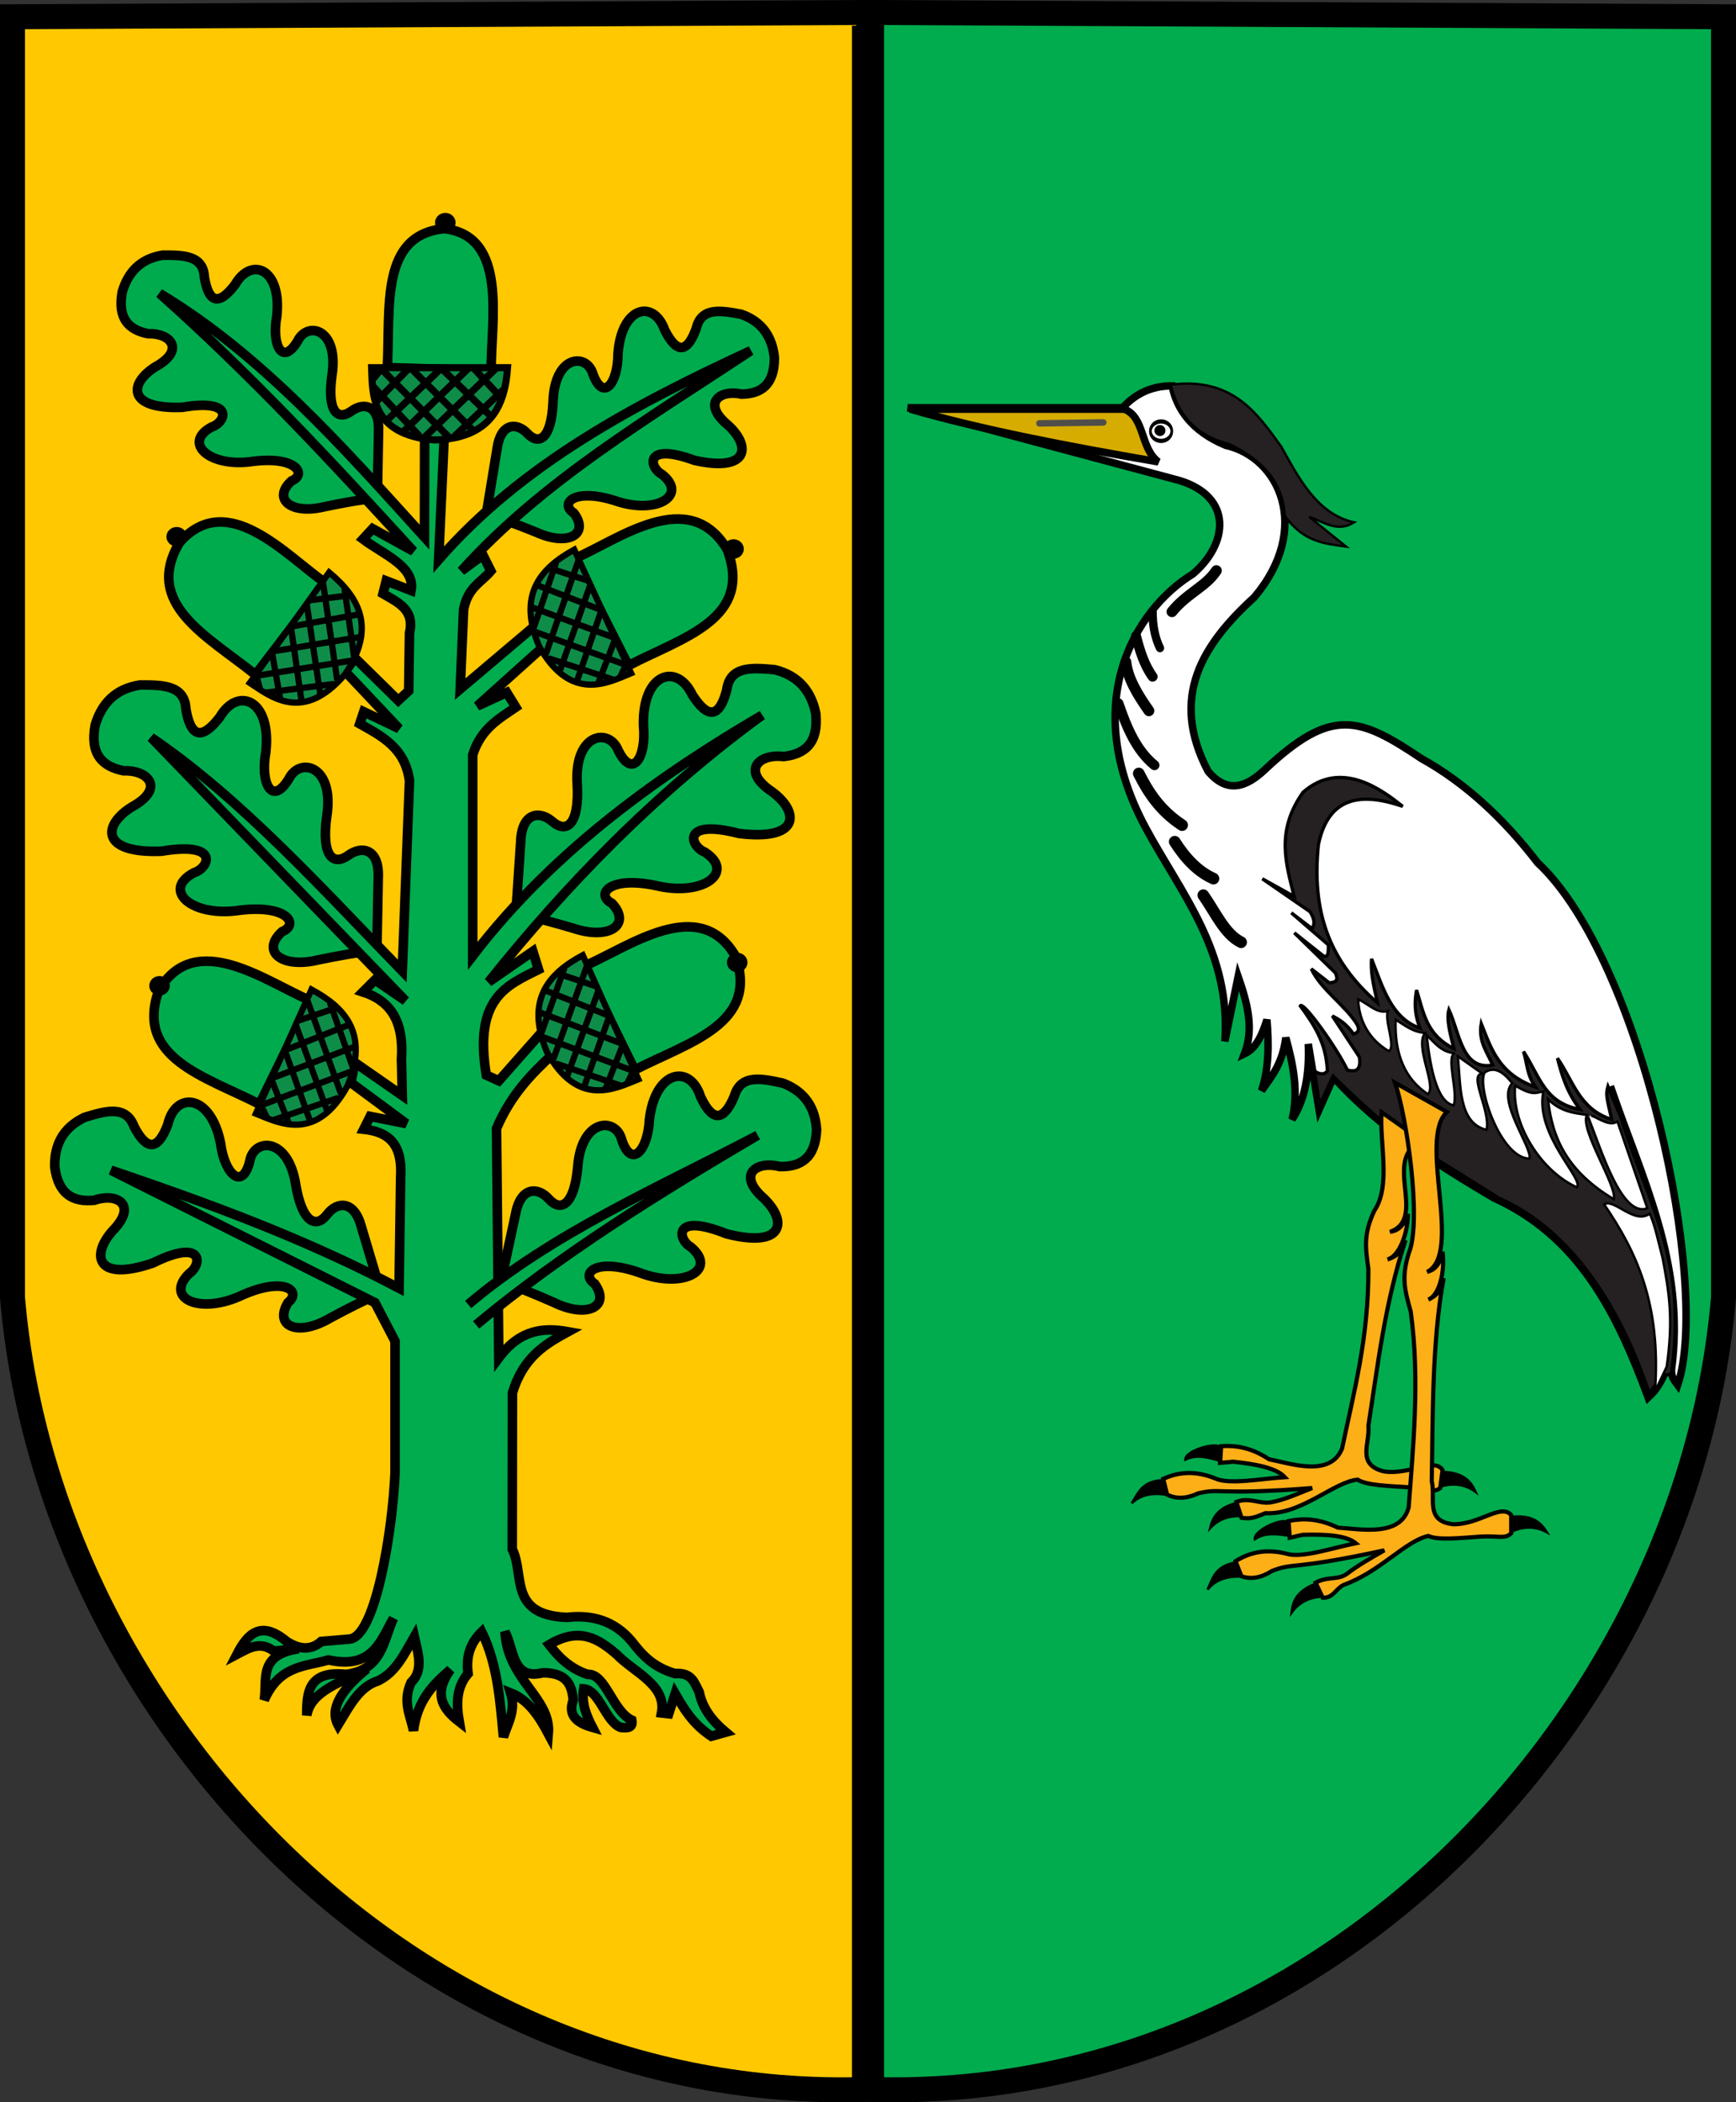 <svg xmlns:dc="http://purl.org/dc/elements/1.1/" xmlns:cc="http://web.resource.org/cc/" xmlns:rdf="http://www.w3.org/1999/02/22-rdf-syntax-ns#" xmlns:svg="http://www.w3.org/2000/svg" xmlns="http://www.w3.org/2000/svg" xmlns:sodipodi="http://inkscape.sourceforge.net/DTD/sodipodi-0.dtd" xmlns:inkscape="http://www.inkscape.org/namespaces/inkscape" id="svg1325" sodipodi:version="0.32" inkscape:version="0.42+devel" sodipodi:docbase="D:\Wikipedia\Na zamówienie" sodipodi:docname="POL_Białe_Błota_COA.svg" version="1.0" viewBox="2.38 6 739.12 894.77">
  <rect x="2.38" y="6" width="739.12" height="894.77" fill="#333333" stroke="none"/>
  <defs id="defs1328"/>
  <sodipodi:namedview inkscape:window-height="682" inkscape:window-width="751" inkscape:pageshadow="2" inkscape:pageopacity="0.0" borderopacity="1.0" bordercolor="#666666" pagecolor="#ffffff" id="base" inkscape:zoom="0.44393097" inkscape:cx="397.25314" inkscape:cy="518.59451" inkscape:window-x="-4" inkscape:window-y="-9" inkscape:current-layer="svg1325"/>
  <g id="g3271"/>
  <g id="g3342" transform="translate(-752.369,0)">
    <g id="g3141">
      <path style="fill:#ffc800;fill-opacity:1;fill-rule:evenodd;stroke:#000000;stroke-width:10.63;stroke-linecap:butt;stroke-linejoin:miter;stroke-miterlimit:4;stroke-dasharray:none;stroke-opacity:1" d="M 1122.776,11.31 L 760.061,13.133 L 760.061,558.117 C 775.074,734.753 929.191,900.899 1122.776,895.314 L 1122.776,11.31 z " id="path1334" sodipodi:nodetypes="ccccc"/>
      <path style="fill:#00ab4e;fill-opacity:1;fill-rule:evenodd;stroke:#000000;stroke-width:4.075;stroke-linecap:butt;stroke-linejoin:miter;stroke-miterlimit:4;stroke-dasharray:none;stroke-opacity:1" d="M 915.398,218.004 L 915.92,189.806 C 916.457,178.422 909.691,177.079 904.432,180.929 C 898.588,185.206 893.919,181.373 896.077,165.785 C 899.132,145.91 885.704,142.502 881.456,151.164 C 874.909,162.032 870.378,152.774 872.579,140.72 C 874.844,120.323 861.817,115.008 854.824,127.143 C 847.68,136.508 843.553,134.626 841.769,124.01 C 841.303,114.516 832.63,114.597 824.015,114.61 C 814.563,116.124 809.279,121.806 806.783,130.276 C 804.718,141.642 809.608,146.384 817.749,148.031 C 827.435,147.666 833.825,154.997 820.882,162.13 C 809.556,169.265 808.847,180.27 832.37,179.362 C 855.199,175.465 850.699,185.943 844.903,187.717 C 832.194,194.491 844.113,205.26 862.657,202.338 C 881.031,200.101 885.537,207.95 878.845,210.693 C 870.504,218.318 878.632,225.206 892.944,221.659 C 900.604,220.089 908.218,218.614 915.398,218.004 z " id="path2482" sodipodi:nodetypes="cccccccccccccccccc"/>
      <path sodipodi:nodetypes="cccccccccccccccccc" id="path2486" d="M 915.211,410.516 L 915.788,379.705 C 916.381,367.267 908.909,365.799 903.101,370.005 C 896.647,374.68 891.49,370.491 893.874,353.459 C 897.248,331.742 882.419,328.019 877.727,337.483 C 870.497,349.358 865.493,339.243 867.923,326.071 C 870.425,303.784 856.039,297.977 848.316,311.236 C 840.426,321.468 835.869,319.413 833.899,307.813 C 833.384,297.439 823.806,297.528 814.292,297.542 C 803.853,299.196 798.018,305.405 795.261,314.66 C 792.98,327.079 798.381,332.261 807.371,334.059 C 818.068,333.661 825.126,341.671 810.832,349.465 C 798.324,357.261 797.541,369.286 823.519,368.294 C 848.73,364.035 843.76,375.485 837.359,377.423 C 823.324,384.825 836.487,396.591 856.966,393.399 C 877.257,390.954 882.234,399.53 874.843,402.528 C 865.632,410.859 874.608,418.385 890.414,414.51 C 898.874,412.795 907.281,411.183 915.211,410.516 z " style="fill:#00ab4e;fill-opacity:1;fill-rule:evenodd;stroke:#000000;stroke-width:4.075;stroke-linecap:butt;stroke-linejoin:miter;stroke-miterlimit:4;stroke-dasharray:none;stroke-opacity:1"/>
      <path style="fill:#00ab4e;fill-opacity:1;fill-rule:evenodd;stroke:#000000;stroke-width:4.075;stroke-linecap:butt;stroke-linejoin:miter;stroke-miterlimit:4;stroke-dasharray:none;stroke-opacity:1" d="M 917.047,556.439 L 908.617,528.163 C 905.548,516.647 898.198,517.397 894.042,522.861 C 889.423,528.931 883.427,526.552 880.68,510.343 C 877.488,489.582 862.667,490.333 861.074,500.282 C 857.831,513.141 850.253,505.31 848.672,492.611 C 844.505,471.574 829.489,470.3 826.192,484.56 C 821.86,496.104 817.04,495.503 811.84,485.469 C 808.346,476.147 799.498,478.907 790.689,481.582 C 781.499,486.012 777.9,493.31 778.039,502.526 C 779.539,514.497 786.05,517.714 794.902,516.84 C 804.695,513.485 813.564,518.819 802.589,529.93 C 793.27,540.543 796.043,551.735 819.82,543.562 C 841.936,532.624 840.664,544.462 835.298,548.021 C 824.45,558.702 840.066,565.756 858.109,557.114 C 876.196,549.206 883.301,555.64 877.327,560.443 C 871.217,570.622 881.722,574.979 895.237,567.021 C 902.575,563.089 909.895,559.266 917.047,556.439 z " id="path2488" sodipodi:nodetypes="cccccccccccccccccc"/>
      <path sodipodi:nodetypes="cccccccccccccccccc" id="path2490" d="M 961.783,224.937 L 966.364,197.108 C 967.893,185.815 974.79,185.716 979.267,190.453 C 984.242,195.716 989.527,192.789 990.22,177.068 C 990.807,156.968 1004.629,156.042 1007.243,165.329 C 1011.718,177.201 1017.847,168.915 1017.861,156.661 C 1019.318,136.19 1033.091,133.316 1037.776,146.515 C 1043.111,157.017 1047.51,155.912 1051.182,145.792 C 1053.356,136.539 1061.872,138.186 1070.343,139.756 C 1079.366,142.952 1083.536,149.495 1084.461,158.277 C 1084.438,169.829 1078.772,173.61 1070.468,173.758 C 1061.007,171.65 1053.397,177.705 1064.839,187.059 C 1074.689,196.123 1073.398,207.075 1050.426,201.932 C 1028.677,193.974 1031.21,205.093 1036.59,207.885 C 1047.866,216.844 1034.197,225.282 1016.486,219.058 C 998.819,213.537 992.969,220.443 999.055,224.351 C 1005.881,233.356 996.642,238.663 983.207,232.589 C 975.956,229.661 968.735,226.834 961.783,224.937 z " style="fill:#00ab4e;fill-opacity:1;fill-rule:evenodd;stroke:#000000;stroke-width:4.075;stroke-linecap:butt;stroke-linejoin:miter;stroke-miterlimit:4;stroke-dasharray:none;stroke-opacity:1"/>
      <path style="fill:#00ab4e;fill-opacity:1;fill-rule:evenodd;stroke:#000000;stroke-width:4.075;stroke-linecap:butt;stroke-linejoin:miter;stroke-miterlimit:4;stroke-dasharray:none;stroke-opacity:1" d="M 974.381,394.957 L 976.441,364.21 C 976.913,351.766 984.484,350.942 989.911,355.63 C 995.941,360.839 1001.437,357.106 1000.518,339.933 C 999.014,318.007 1014.107,315.565 1017.972,325.396 C 1024.16,337.846 1030.011,328.195 1028.715,314.864 C 1028.128,292.445 1042.958,287.888 1049.519,301.76 C 1056.505,312.629 1061.222,310.97 1064.176,299.581 C 1065.576,289.29 1075.111,290.197 1084.59,291.025 C 1094.849,293.565 1100.132,300.25 1102.087,309.706 C 1103.297,322.275 1097.474,326.976 1088.362,328 C 1077.739,326.689 1070.022,334.066 1083.598,343.053 C 1095.393,351.89 1095.146,363.938 1069.348,360.728 C 1044.593,354.33 1048.565,366.163 1054.777,368.641 C 1068.128,377.216 1054.008,387.813 1033.876,382.882 C 1013.868,378.712 1008.177,386.831 1015.284,390.45 C 1023.749,399.537 1014.163,406.269 998.746,401.057 C 990.464,398.624 982.225,396.299 974.381,394.957 z " id="path2492" sodipodi:nodetypes="cccccccccccccccccc"/>
      <path style="fill:#00ac4e;fill-opacity:1;fill-rule:evenodd;stroke:#000000;stroke-width:4.075;stroke-linecap:butt;stroke-linejoin:miter;stroke-miterlimit:4;stroke-dasharray:none;stroke-opacity:1" d="M 935.538,190.981 L 935.476,234.605 C 900.863,196.436 866.132,156.959 822.665,130.864 C 861.968,165.809 896.529,203.124 930.771,240.599 L 913.376,231.007 L 909.275,235.45 C 918.126,242.068 931.632,247.134 929.779,257.32 L 919.185,253.219 L 917.818,258.687 C 924.205,262.392 931.425,265.501 929.095,275.431 L 928.753,300.035 L 924.311,304.136 L 905.858,286.025 L 901.757,291.834 L 924.653,316.096 L 909.617,308.92 L 907.908,314.046 C 917.338,319.371 927.171,324.226 929.095,338.308 L 926.02,419.296 C 893.408,385.817 857.761,346.063 819.061,319.855 L 927.387,431.94 L 914.401,423.055 L 909.275,428.181 C 919.69,431.589 926.812,439.021 925.678,456.544 L 926.02,472.263 L 905.858,458.252 L 904.149,466.795 L 927.728,484.223 L 912.351,481.148 L 909.617,486.615 C 918.997,487.643 926.186,491.683 925.336,506.777 L 924.653,554.276 C 883.76,532.74 842.867,517.957 801.975,504.043 L 914.401,560.427 L 922.944,576.83 L 922.944,632.872 C 921.933,656.799 914.749,702.879 903.466,703.609 L 891.506,704.634 C 887.098,708.558 882.129,707.991 876.812,704.634 C 865.919,695.513 860.2,701.174 855.625,710.102 C 860.595,707.487 865.492,704.295 871.344,708.735 L 881.938,707.71 C 864.339,710.32 868.684,721.016 867.243,729.58 C 873.729,714.691 884.663,715.37 894.581,712.494 C 913.231,716.622 916.723,704.582 922.261,694.724 C 917.941,704.36 917.488,716.673 902.099,718.645 C 886.068,716.907 885.301,726.193 885.355,736.072 C 887.163,725.425 900.704,721.817 910.984,716.253 C 900.154,725.067 894.949,733.179 898.682,740.173 C 903.408,732.455 907.55,723.859 915.768,721.378 C 923.423,717.643 926.978,709.807 931.145,702.584 C 932.691,709.577 935.238,716.82 929.779,722.062 C 926.07,730.246 929.437,736.073 930.804,742.565 C 932.54,729.236 939.432,722.783 946.523,716.594 C 938.951,727.307 943.43,733.502 950.282,738.806 C 948.984,731.243 949.011,724.058 954.041,718.303 C 952.991,710.389 955.443,704.809 959.85,700.533 C 966.559,714.244 967.675,729.819 969.077,745.299 C 970.966,739.38 974.497,734.117 972.152,726.504 C 979.748,729.511 984.215,736.429 988.213,743.932 C 989.536,728.635 970.876,721.14 969.76,700.533 C 973.677,708.04 972.777,721.241 985.821,717.961 C 996.325,717.904 998.192,723.343 998.806,729.58 C 996.418,736.014 1000.315,739.305 1007.008,741.198 C 1004.383,736.131 1002.24,730.772 1003.249,724.796 C 1009.917,725.262 1012.573,738.748 1018.968,741.198 C 1021.982,741.593 1024.347,741.338 1023.752,738.123 C 1015.546,734.278 1012.506,718.079 1004.957,718.645 C 997.291,716.079 992.613,711.272 988.555,706.001 C 1001.563,698.193 1009.626,703.576 1017.259,710.102 C 1024.812,717.928 1038.653,723.134 1036.396,735.047 L 1039.471,735.389 L 1042.205,726.846 C 1045.902,733.169 1049.453,739.521 1057.583,744.957 L 1063.734,743.249 C 1057.914,738.378 1053.729,732.853 1052.457,726.162 C 1050.416,722.396 1049.457,717.727 1042.205,718.303 C 1032.57,715.489 1028.026,710.129 1023.752,704.634 C 1016.463,695.889 1007.004,693.112 996.073,694.382 C 971.017,693.355 978.29,676.164 972.836,665.336 L 972.916,598.892 C 977.493,583.559 986.976,578.039 996.597,572.795 C 986.264,570.933 976.173,571.727 967.117,583.91 L 966.151,486.29 C 972.402,471.714 981.052,463.135 989.831,454.878 L 985.481,445.212 L 967.117,465.993 L 961.801,463.577 C 956.363,430.607 970.707,425.334 984.032,418.633 L 981.615,410.9 L 962.768,423.949 C 995.874,382.663 1033.276,343.954 1079.235,310.381 C 1037.989,334.53 991.163,366.85 956.002,412.833 L 956.002,327.295 C 959.502,316.16 967.137,311.916 974.366,306.998 L 970.5,300.715 L 957.935,306.514 L 986.448,280.901 L 982.099,272.686 L 950.686,299.265 L 952.136,265.437 C 953.961,255.878 959.599,253.945 963.734,249.006 L 960.352,242.24 L 951.169,249.006 C 985.869,210.465 1031.136,184.001 1074.403,155.252 C 1024.846,178.201 977.073,203.421 941.504,244.173 L 943.92,191.013 L 935.538,190.981 z " id="path2221" sodipodi:nodetypes="cccccccccccccccccccccccccccccccccccccccccccccccccccccccccccccccccccccccccccccccccccccccccccccccccccccccccccc"/>
      <path sodipodi:nodetypes="cccccccccccccccccc" id="path2494" d="M 968.055,551.531 L 974.25,522.682 C 976.41,510.961 983.795,511.136 988.366,516.257 C 993.445,521.949 999.237,519.108 1000.709,502.734 C 1002.269,481.787 1017.103,481.378 1019.469,491.171 C 1023.706,503.738 1030.65,495.339 1031.234,482.555 C 1033.744,461.257 1048.615,458.813 1053.015,472.772 C 1058.236,483.942 1062.995,482.966 1067.394,472.557 C 1070.15,462.99 1079.186,465.05 1088.178,467.029 C 1097.685,470.727 1101.844,477.721 1102.425,486.92 C 1101.865,498.972 1095.626,502.688 1086.733,502.508 C 1076.707,499.928 1068.282,505.94 1080.092,516.159 C 1090.211,526.011 1088.321,537.386 1063.979,531.096 C 1041.075,521.919 1043.269,533.621 1048.897,536.75 C 1060.546,546.551 1045.528,554.804 1026.865,547.598 C 1008.216,541.128 1001.635,548.097 1007.967,552.419 C 1014.853,562.089 1004.721,567.253 990.625,560.376 C 983.003,557.029 975.407,553.79 968.055,551.531 z " style="fill:#00ab4e;fill-opacity:1;fill-rule:evenodd;stroke:#000000;stroke-width:4.075;stroke-linecap:butt;stroke-linejoin:miter;stroke-miterlimit:4;stroke-dasharray:none;stroke-opacity:1"/>
      <path style="fill:#00ac4e;fill-opacity:1;fill-rule:evenodd;stroke:#000000;stroke-width:4.075;stroke-linecap:butt;stroke-linejoin:miter;stroke-miterlimit:4;stroke-dasharray:none;stroke-opacity:1" d="M 954.069,561.197 C 990.384,530.527 1034.997,511.474 1077.302,489.19 C 1034.931,514.155 993.459,539.839 957.452,569.896" id="path2225" sodipodi:nodetypes="ccc"/>
      <path style="fill:#00ab4e;fill-opacity:1;fill-rule:evenodd;stroke:#000000;stroke-width:4.075;stroke-linecap:butt;stroke-linejoin:miter;stroke-miterlimit:4;stroke-dasharray:none;stroke-opacity:1" d="M 919.67,162.43 L 963.89,163.827 C 963.613,143.355 971.474,106.344 943.875,103.316 C 916.586,106.013 920.974,136.111 919.67,162.43 z " id="path2293" sodipodi:nodetypes="cccc"/>
      <path style="fill:#0e8d49;fill-opacity:1;fill-rule:evenodd;stroke:#000000;stroke-width:3.012;stroke-linecap:butt;stroke-linejoin:miter;stroke-miterlimit:4;stroke-dasharray:none;stroke-opacity:1" d="M 912.967,162.481 L 970.862,162.481 C 969.698,178.641 963.748,192.612 939.716,193.261 C 912.219,191.069 913.382,173.137 912.967,162.481 z " id="path2227" sodipodi:nodetypes="cccc"/>
      <path sodipodi:nodetypes="cc" style="fill:#0e8d49;fill-opacity:1;fill-rule:evenodd;stroke:#000000;stroke-width:3.012;stroke-linecap:butt;stroke-linejoin:miter;stroke-miterlimit:4;stroke-dasharray:none;stroke-opacity:1" d="M 956.597,162.893 L 967.84,175.074" id="path2229"/>
      <path sodipodi:nodetypes="cc" style="fill:#0e8d49;fill-opacity:1;fill-rule:evenodd;stroke:#000000;stroke-width:3.012;stroke-linecap:butt;stroke-linejoin:miter;stroke-miterlimit:4;stroke-dasharray:none;stroke-opacity:1" d="M 942.898,162.982 L 963.632,183.1" id="path2231"/>
      <path sodipodi:nodetypes="cc" style="fill:#0e8d49;fill-opacity:1;fill-rule:evenodd;stroke:#000000;stroke-width:3.012;stroke-linecap:butt;stroke-linejoin:miter;stroke-miterlimit:4;stroke-dasharray:none;stroke-opacity:1" d="M 929.09,162.115 L 956.17,189.195" id="path2233"/>
      <path sodipodi:nodetypes="cc" style="fill:#0e8d49;fill-opacity:1;fill-rule:evenodd;stroke:#000000;stroke-width:3.012;stroke-linecap:butt;stroke-linejoin:miter;stroke-miterlimit:4;stroke-dasharray:none;stroke-opacity:1" d="M 916.695,162.616 L 945.945,192.161" id="path2235"/>
      <path style="fill:#0e8d49;fill-opacity:1;fill-rule:evenodd;stroke:#000000;stroke-width:3.012;stroke-linecap:butt;stroke-linejoin:miter;stroke-miterlimit:4;stroke-dasharray:none;stroke-opacity:1" d="M 912.6,170.176 C 912.845,170.176 913.089,170.176 912.6,170.176 z " id="path2237"/>
      <path style="fill:#0e8d49;fill-opacity:1;fill-rule:evenodd;stroke:#000000;stroke-width:3.012;stroke-linecap:butt;stroke-linejoin:miter;stroke-miterlimit:4;stroke-dasharray:none;stroke-opacity:1" d="M 913.333,170.176 L 933.487,191.795" id="path2239"/>
      <path sodipodi:nodetypes="cc" style="fill:#0e8d49;fill-opacity:1;fill-rule:evenodd;stroke:#000000;stroke-width:3.012;stroke-linecap:butt;stroke-linejoin:miter;stroke-miterlimit:4;stroke-dasharray:none;stroke-opacity:1" d="M 966.603,162.132 L 935.619,191.992" id="path2241"/>
      <path sodipodi:nodetypes="cc" style="fill:#0e8d49;fill-opacity:1;fill-rule:evenodd;stroke:#000000;stroke-width:3.012;stroke-linecap:butt;stroke-linejoin:miter;stroke-miterlimit:4;stroke-dasharray:none;stroke-opacity:1" d="M 954.362,162.571 L 926.693,189.497" id="path2243"/>
      <path sodipodi:nodetypes="cc" style="fill:#0e8d49;fill-opacity:1;fill-rule:evenodd;stroke:#000000;stroke-width:3.012;stroke-linecap:butt;stroke-linejoin:miter;stroke-miterlimit:4;stroke-dasharray:none;stroke-opacity:1" d="M 942.763,162.571 L 919.929,184.467" id="path2245"/>
      <path style="fill:#0e8d49;fill-opacity:1;fill-rule:evenodd;stroke:#000000;stroke-width:3.012;stroke-linecap:butt;stroke-linejoin:miter;stroke-miterlimit:4;stroke-dasharray:none;stroke-opacity:1" d="M 929.456,162.115 L 914.799,177.138" id="path2247"/>
      <path sodipodi:nodetypes="cc" style="fill:#0e8d49;fill-opacity:1;fill-rule:evenodd;stroke:#000000;stroke-width:3.012;stroke-linecap:butt;stroke-linejoin:miter;stroke-miterlimit:4;stroke-dasharray:none;stroke-opacity:1" d="M 917.274,162.777 L 912.967,167.977" id="path2249"/>
      <path id="path2291" d="M 969.024,171.88 L 947.755,192.174" style="fill:#0e8d49;fill-opacity:1;fill-rule:evenodd;stroke:#000000;stroke-width:3.012;stroke-linecap:butt;stroke-linejoin:miter;stroke-miterlimit:4;stroke-dasharray:none;stroke-opacity:1" sodipodi:nodetypes="cc"/>
      <path sodipodi:type="arc" style="opacity:1;fill:#000000;fill-opacity:1;fill-rule:nonzero;stroke:#000000;stroke-width:4.075;stroke-linecap:round;stroke-linejoin:miter;stroke-miterlimit:4;stroke-dasharray:none;stroke-dashoffset:0;stroke-opacity:1" id="path2295" sodipodi:cx="203.40999" sodipodi:cy="99.824837" sodipodi:rx="2.3273454" sodipodi:ry="2.0946109" d="M 205.737 99.825 A 2.327 2.095 0 1 1  201.083,99.825 A 2.327 2.095 0 1 1  205.737 99.825 z" transform="translate(740.93,0.931)"/>
      <path sodipodi:nodetypes="cccc" id="path2316" d="M 863.534,293.172 L 893.327,254.123 C 876.507,242.447 851.519,213.801 831.171,236.917 C 815.678,263.088 842.985,276.665 863.534,293.172 z " style="fill:#00ab4e;fill-opacity:1;fill-rule:evenodd;stroke:#000000;stroke-width:4.075;stroke-linecap:butt;stroke-linejoin:miter;stroke-miterlimit:4;stroke-dasharray:none;stroke-opacity:1"/>
      <g id="g3070">
        <path style="fill:#0e8d49;fill-opacity:1;fill-rule:evenodd;stroke:#000000;stroke-width:2.657;stroke-linecap:butt;stroke-linejoin:miter;stroke-miterlimit:4;stroke-dasharray:none;stroke-opacity:1" d="M 861.123,296.647 L 894.885,249.616 C 907.333,259.985 915.213,272.966 901.726,292.867 C 883.911,313.926 870.021,302.524 861.123,296.647 z " id="path2320" sodipodi:nodetypes="cccc"/>
        <path sodipodi:nodetypes="cc" style="fill:#0e8d49;fill-opacity:1;fill-rule:evenodd;stroke:#000000;stroke-width:2.657;stroke-linecap:butt;stroke-linejoin:miter;stroke-miterlimit:4;stroke-dasharray:none;stroke-opacity:1" d="M 886.9,261.444 L 903.353,259.414" id="path2322"/>
        <path sodipodi:nodetypes="cc" style="fill:#0e8d49;fill-opacity:1;fill-rule:evenodd;stroke:#000000;stroke-width:2.657;stroke-linecap:butt;stroke-linejoin:miter;stroke-miterlimit:4;stroke-dasharray:none;stroke-opacity:1" d="M 878.985,272.625 L 907.419,267.513" id="path2324"/>
        <path sodipodi:nodetypes="cc" style="fill:#0e8d49;fill-opacity:1;fill-rule:evenodd;stroke:#000000;stroke-width:2.657;stroke-linecap:butt;stroke-linejoin:miter;stroke-miterlimit:4;stroke-dasharray:none;stroke-opacity:1" d="M 870.227,283.336 L 908.019,277.129" id="path2326"/>
        <path sodipodi:nodetypes="cc" style="fill:#0e8d49;fill-opacity:1;fill-rule:evenodd;stroke:#000000;stroke-width:2.657;stroke-linecap:butt;stroke-linejoin:miter;stroke-miterlimit:4;stroke-dasharray:none;stroke-opacity:1" d="M 863.407,293.697 L 904.466,287.165" id="path2328"/>
        <path style="fill:#0e8d49;fill-opacity:1;fill-rule:evenodd;stroke:#000000;stroke-width:2.657;stroke-linecap:butt;stroke-linejoin:miter;stroke-miterlimit:4;stroke-dasharray:none;stroke-opacity:1" d="M 867.16,301.432 C 867.303,301.234 867.445,301.035 867.16,301.432 z " id="path2330"/>
        <path style="fill:#0e8d49;fill-opacity:1;fill-rule:evenodd;stroke:#000000;stroke-width:2.657;stroke-linecap:butt;stroke-linejoin:miter;stroke-miterlimit:4;stroke-dasharray:none;stroke-opacity:1" d="M 867.588,300.837 L 896.903,297.072" id="path2332"/>
        <path sodipodi:nodetypes="cc" style="fill:#0e8d49;fill-opacity:1;fill-rule:evenodd;stroke:#000000;stroke-width:2.657;stroke-linecap:butt;stroke-linejoin:miter;stroke-miterlimit:4;stroke-dasharray:none;stroke-opacity:1" d="M 892.118,252.872 L 898.306,295.454" id="path2334"/>
        <path sodipodi:nodetypes="cc" style="fill:#0e8d49;fill-opacity:1;fill-rule:evenodd;stroke:#000000;stroke-width:2.657;stroke-linecap:butt;stroke-linejoin:miter;stroke-miterlimit:4;stroke-dasharray:none;stroke-opacity:1" d="M 885.336,263.072 L 891.074,301.252" id="path2336"/>
        <path sodipodi:nodetypes="cc" style="fill:#0e8d49;fill-opacity:1;fill-rule:evenodd;stroke:#000000;stroke-width:2.657;stroke-linecap:butt;stroke-linejoin:miter;stroke-miterlimit:4;stroke-dasharray:none;stroke-opacity:1" d="M 878.572,272.495 L 883.043,303.812" id="path2338"/>
        <path style="fill:#0e8d49;fill-opacity:1;fill-rule:evenodd;stroke:#000000;stroke-width:2.657;stroke-linecap:butt;stroke-linejoin:miter;stroke-miterlimit:4;stroke-dasharray:none;stroke-opacity:1" d="M 870.441,283.039 L 874.098,303.706" id="path2340"/>
        <path sodipodi:nodetypes="cc" style="fill:#0e8d49;fill-opacity:1;fill-rule:evenodd;stroke:#000000;stroke-width:2.657;stroke-linecap:butt;stroke-linejoin:miter;stroke-miterlimit:4;stroke-dasharray:none;stroke-opacity:1" d="M 863.875,293.321 L 865.588,299.852" id="path2342"/>
        <path id="path2344" d="M 901.449,256.59 L 905.531,285.702" style="fill:#0e8d49;fill-opacity:1;fill-rule:evenodd;stroke:#000000;stroke-width:2.657;stroke-linecap:butt;stroke-linejoin:miter;stroke-miterlimit:4;stroke-dasharray:none;stroke-opacity:1" sodipodi:nodetypes="cc"/>
      </g>
      <path style="fill:#00ab4e;fill-opacity:1;fill-rule:evenodd;stroke:#000000;stroke-width:4.075;stroke-linecap:butt;stroke-linejoin:miter;stroke-miterlimit:4;stroke-dasharray:none;stroke-opacity:1" d="M 1022.284,289.285 L 999.251,243.799 C 1018.097,235.73 1048.053,212.436 1064.4,239.945 C 1075.361,269.468 1045.696,277.184 1022.284,289.285 z " id="path2348" sodipodi:nodetypes="cccc"/>
      <path style="fill:#0e8d49;fill-opacity:1;fill-rule:evenodd;stroke:#000000;stroke-width:2.657;stroke-linecap:butt;stroke-linejoin:miter;stroke-miterlimit:4;stroke-dasharray:none;stroke-opacity:1" d="M 1023.449,292.524 L 999.239,239.934 C 985.047,247.749 974.844,258.996 984.304,281.097 C 997.793,305.158 1013.596,296.602 1023.449,292.524 z " id="path2352" sodipodi:nodetypes="cccc"/>
      <path sodipodi:nodetypes="cc" style="fill:#0e8d49;fill-opacity:1;fill-rule:evenodd;stroke:#000000;stroke-width:2.657;stroke-linecap:butt;stroke-linejoin:miter;stroke-miterlimit:4;stroke-dasharray:none;stroke-opacity:1" d="M 1004.83,253.064 L 989.063,247.945" id="path2354"/>
      <path sodipodi:nodetypes="cc" style="fill:#0e8d49;fill-opacity:1;fill-rule:evenodd;stroke:#000000;stroke-width:2.657;stroke-linecap:butt;stroke-linejoin:miter;stroke-miterlimit:4;stroke-dasharray:none;stroke-opacity:1" d="M 1010.477,265.545 L 983.533,255.123" id="path2356"/>
      <path sodipodi:nodetypes="cc" style="fill:#0e8d49;fill-opacity:1;fill-rule:evenodd;stroke:#000000;stroke-width:2.657;stroke-linecap:butt;stroke-linejoin:miter;stroke-miterlimit:4;stroke-dasharray:none;stroke-opacity:1" d="M 1017.04,277.725 L 981.116,264.45" id="path2358"/>
      <path sodipodi:nodetypes="cc" style="fill:#0e8d49;fill-opacity:1;fill-rule:evenodd;stroke:#000000;stroke-width:2.657;stroke-linecap:butt;stroke-linejoin:miter;stroke-miterlimit:4;stroke-dasharray:none;stroke-opacity:1" d="M 1021.767,289.193 L 982.698,274.979" id="path2360"/>
      <path style="fill:#0e8d49;fill-opacity:1;fill-rule:evenodd;stroke:#000000;stroke-width:2.657;stroke-linecap:butt;stroke-linejoin:miter;stroke-miterlimit:4;stroke-dasharray:none;stroke-opacity:1" d="M 1016.612,296.074 C 1016.51,295.852 1016.408,295.631 1016.612,296.074 z " id="path2362"/>
      <path style="fill:#0e8d49;fill-opacity:1;fill-rule:evenodd;stroke:#000000;stroke-width:2.657;stroke-linecap:butt;stroke-linejoin:miter;stroke-miterlimit:4;stroke-dasharray:none;stroke-opacity:1" d="M 1016.306,295.409 L 988.241,286.143" id="path2364"/>
      <path sodipodi:nodetypes="cc" style="fill:#0e8d49;fill-opacity:1;fill-rule:evenodd;stroke:#000000;stroke-width:2.657;stroke-linecap:butt;stroke-linejoin:miter;stroke-miterlimit:4;stroke-dasharray:none;stroke-opacity:1" d="M 1001.337,243.656 L 987.17,284.287" id="path2366"/>
      <path sodipodi:nodetypes="cc" style="fill:#0e8d49;fill-opacity:1;fill-rule:evenodd;stroke:#000000;stroke-width:2.657;stroke-linecap:butt;stroke-linejoin:miter;stroke-miterlimit:4;stroke-dasharray:none;stroke-opacity:1" d="M 1006.057,254.96 L 993.169,291.353" id="path2368"/>
      <path sodipodi:nodetypes="cc" style="fill:#0e8d49;fill-opacity:1;fill-rule:evenodd;stroke:#000000;stroke-width:2.657;stroke-linecap:butt;stroke-linejoin:miter;stroke-miterlimit:4;stroke-dasharray:none;stroke-opacity:1" d="M 1010.907,265.496 L 1000.567,295.393" id="path2370"/>
      <path style="fill:#0e8d49;fill-opacity:1;fill-rule:evenodd;stroke:#000000;stroke-width:2.657;stroke-linecap:butt;stroke-linejoin:miter;stroke-miterlimit:4;stroke-dasharray:none;stroke-opacity:1" d="M 1016.887,277.392 L 1009.369,296.989" id="path2372"/>
      <path sodipodi:nodetypes="cc" style="fill:#0e8d49;fill-opacity:1;fill-rule:evenodd;stroke:#000000;stroke-width:2.657;stroke-linecap:butt;stroke-linejoin:miter;stroke-miterlimit:4;stroke-dasharray:none;stroke-opacity:1" d="M 1021.379,288.735 L 1018.456,294.822" id="path2374"/>
      <path id="path2376" d="M 991.469,245.534 L 981.93,273.34" style="fill:#0e8d49;fill-opacity:1;fill-rule:evenodd;stroke:#000000;stroke-width:2.657;stroke-linecap:butt;stroke-linejoin:miter;stroke-miterlimit:4;stroke-dasharray:none;stroke-opacity:1" sodipodi:nodetypes="cc"/>
      <path sodipodi:nodetypes="cccc" id="path2380" d="M 1024.951,461.362 L 1003.351,417.245 C 1022.212,409.252 1052.466,386.353 1067.921,413.017 C 1077.994,441.68 1048.437,449.409 1024.951,461.362 z " style="fill:#00ab4e;fill-opacity:1;fill-rule:evenodd;stroke:#000000;stroke-width:4.075;stroke-linecap:butt;stroke-linejoin:miter;stroke-miterlimit:4;stroke-dasharray:none;stroke-opacity:1"/>
      <g id="g3126">
        <path style="fill:#0e8d49;fill-opacity:1;fill-rule:evenodd;stroke:#000000;stroke-width:2.657;stroke-linecap:butt;stroke-linejoin:miter;stroke-miterlimit:4;stroke-dasharray:none;stroke-opacity:1" d="M 1026.55,465.358 L 1002.855,412.534 C 988.587,420.209 978.275,431.357 987.518,453.549 C 1000.771,477.741 1016.657,469.34 1026.55,465.358 z " id="path2384" sodipodi:nodetypes="cccc"/>
        <path sodipodi:nodetypes="cc" style="fill:#0e8d49;fill-opacity:1;fill-rule:evenodd;stroke:#000000;stroke-width:2.657;stroke-linecap:butt;stroke-linejoin:miter;stroke-miterlimit:4;stroke-dasharray:none;stroke-opacity:1" d="M 1008.318,425.718 L 992.601,420.445" id="path2386"/>
        <path sodipodi:nodetypes="cc" style="fill:#0e8d49;fill-opacity:1;fill-rule:evenodd;stroke:#000000;stroke-width:2.657;stroke-linecap:butt;stroke-linejoin:miter;stroke-miterlimit:4;stroke-dasharray:none;stroke-opacity:1" d="M 1013.842,438.254 L 987.001,427.569" id="path2388"/>
        <path sodipodi:nodetypes="cc" style="fill:#0e8d49;fill-opacity:1;fill-rule:evenodd;stroke:#000000;stroke-width:2.657;stroke-linecap:butt;stroke-linejoin:miter;stroke-miterlimit:4;stroke-dasharray:none;stroke-opacity:1" d="M 1020.285,450.498 L 984.493,436.872" id="path2390"/>
        <path sodipodi:nodetypes="cc" style="fill:#0e8d49;fill-opacity:1;fill-rule:evenodd;stroke:#000000;stroke-width:2.657;stroke-linecap:butt;stroke-linejoin:miter;stroke-miterlimit:4;stroke-dasharray:none;stroke-opacity:1" d="M 1024.9,462.012 L 985.972,447.416" id="path2392"/>
        <path style="fill:#0e8d49;fill-opacity:1;fill-rule:evenodd;stroke:#000000;stroke-width:2.657;stroke-linecap:butt;stroke-linejoin:miter;stroke-miterlimit:4;stroke-dasharray:none;stroke-opacity:1" d="M 1019.679,468.842 C 1019.579,468.619 1019.479,468.396 1019.679,468.842 z " id="path2394"/>
        <path style="fill:#0e8d49;fill-opacity:1;fill-rule:evenodd;stroke:#000000;stroke-width:2.657;stroke-linecap:butt;stroke-linejoin:miter;stroke-miterlimit:4;stroke-dasharray:none;stroke-opacity:1" d="M 1019.379,468.173 L 991.405,458.633" id="path2396"/>
        <path sodipodi:nodetypes="cc" style="fill:#0e8d49;fill-opacity:1;fill-rule:evenodd;stroke:#000000;stroke-width:2.657;stroke-linecap:butt;stroke-linejoin:miter;stroke-miterlimit:4;stroke-dasharray:none;stroke-opacity:1" d="M 1004.917,416.277 L 990.353,456.767" id="path2398"/>
        <path sodipodi:nodetypes="cc" style="fill:#0e8d49;fill-opacity:1;fill-rule:evenodd;stroke:#000000;stroke-width:2.657;stroke-linecap:butt;stroke-linejoin:miter;stroke-miterlimit:4;stroke-dasharray:none;stroke-opacity:1" d="M 1009.526,427.626 L 996.282,463.891" id="path2400"/>
        <path sodipodi:nodetypes="cc" style="fill:#0e8d49;fill-opacity:1;fill-rule:evenodd;stroke:#000000;stroke-width:2.657;stroke-linecap:butt;stroke-linejoin:miter;stroke-miterlimit:4;stroke-dasharray:none;stroke-opacity:1" d="M 1014.273,438.209 L 1003.64,468.004" id="path2402"/>
        <path style="fill:#0e8d49;fill-opacity:1;fill-rule:evenodd;stroke:#000000;stroke-width:2.657;stroke-linecap:butt;stroke-linejoin:miter;stroke-miterlimit:4;stroke-dasharray:none;stroke-opacity:1" d="M 1020.135,450.163 L 1012.427,469.685" id="path2404"/>
        <path sodipodi:nodetypes="cc" style="fill:#0e8d49;fill-opacity:1;fill-rule:evenodd;stroke:#000000;stroke-width:2.657;stroke-linecap:butt;stroke-linejoin:miter;stroke-miterlimit:4;stroke-dasharray:none;stroke-opacity:1" d="M 1024.517,461.549 L 1021.535,467.608" id="path2406"/>
        <path id="path2408" d="M 995.031,418.058 L 985.22,445.769" style="fill:#0e8d49;fill-opacity:1;fill-rule:evenodd;stroke:#000000;stroke-width:2.657;stroke-linecap:butt;stroke-linejoin:miter;stroke-miterlimit:4;stroke-dasharray:none;stroke-opacity:1" sodipodi:nodetypes="cc"/>
      </g>
      <path style="fill:#00ab4e;fill-opacity:1;fill-rule:evenodd;stroke:#000000;stroke-width:4.075;stroke-linecap:butt;stroke-linejoin:miter;stroke-miterlimit:4;stroke-dasharray:none;stroke-opacity:1" d="M 865.272,475.984 L 886.872,431.867 C 868.011,423.873 837.757,400.974 822.302,427.638 C 812.229,456.301 841.786,464.031 865.272,475.984 z " id="path2444" sodipodi:nodetypes="cccc"/>
      <g id="g3098">
        <path sodipodi:nodetypes="cccc" id="path2448" d="M 863.673,479.98 L 887.368,427.155 C 901.636,434.831 911.948,445.978 902.705,468.17 C 889.452,492.362 873.566,483.962 863.673,479.98 z " style="fill:#0e8d49;fill-opacity:1;fill-rule:evenodd;stroke:#000000;stroke-width:2.657;stroke-linecap:butt;stroke-linejoin:miter;stroke-miterlimit:4;stroke-dasharray:none;stroke-opacity:1"/>
        <path id="path2450" d="M 881.905,440.339 L 897.622,435.066" style="fill:#0e8d49;fill-opacity:1;fill-rule:evenodd;stroke:#000000;stroke-width:2.657;stroke-linecap:butt;stroke-linejoin:miter;stroke-miterlimit:4;stroke-dasharray:none;stroke-opacity:1" sodipodi:nodetypes="cc"/>
        <path id="path2452" d="M 876.381,452.875 L 903.222,442.19" style="fill:#0e8d49;fill-opacity:1;fill-rule:evenodd;stroke:#000000;stroke-width:2.657;stroke-linecap:butt;stroke-linejoin:miter;stroke-miterlimit:4;stroke-dasharray:none;stroke-opacity:1" sodipodi:nodetypes="cc"/>
        <path id="path2454" d="M 869.937,465.119 L 905.73,451.493" style="fill:#0e8d49;fill-opacity:1;fill-rule:evenodd;stroke:#000000;stroke-width:2.657;stroke-linecap:butt;stroke-linejoin:miter;stroke-miterlimit:4;stroke-dasharray:none;stroke-opacity:1" sodipodi:nodetypes="cc"/>
        <path id="path2456" d="M 865.322,476.633 L 904.251,462.037" style="fill:#0e8d49;fill-opacity:1;fill-rule:evenodd;stroke:#000000;stroke-width:2.657;stroke-linecap:butt;stroke-linejoin:miter;stroke-miterlimit:4;stroke-dasharray:none;stroke-opacity:1" sodipodi:nodetypes="cc"/>
        <path id="path2458" d="M 870.544,483.463 C 870.644,483.24 870.744,483.017 870.544,483.463 z " style="fill:#0e8d49;fill-opacity:1;fill-rule:evenodd;stroke:#000000;stroke-width:2.657;stroke-linecap:butt;stroke-linejoin:miter;stroke-miterlimit:4;stroke-dasharray:none;stroke-opacity:1"/>
        <path id="path2460" d="M 870.844,482.795 L 898.818,473.254" style="fill:#0e8d49;fill-opacity:1;fill-rule:evenodd;stroke:#000000;stroke-width:2.657;stroke-linecap:butt;stroke-linejoin:miter;stroke-miterlimit:4;stroke-dasharray:none;stroke-opacity:1"/>
        <path id="path2462" d="M 885.306,430.898 L 899.87,471.389" style="fill:#0e8d49;fill-opacity:1;fill-rule:evenodd;stroke:#000000;stroke-width:2.657;stroke-linecap:butt;stroke-linejoin:miter;stroke-miterlimit:4;stroke-dasharray:none;stroke-opacity:1" sodipodi:nodetypes="cc"/>
        <path id="path2464" d="M 880.697,442.247 L 893.941,478.513" style="fill:#0e8d49;fill-opacity:1;fill-rule:evenodd;stroke:#000000;stroke-width:2.657;stroke-linecap:butt;stroke-linejoin:miter;stroke-miterlimit:4;stroke-dasharray:none;stroke-opacity:1" sodipodi:nodetypes="cc"/>
        <path id="path2466" d="M 875.95,452.83 L 886.583,482.625" style="fill:#0e8d49;fill-opacity:1;fill-rule:evenodd;stroke:#000000;stroke-width:2.657;stroke-linecap:butt;stroke-linejoin:miter;stroke-miterlimit:4;stroke-dasharray:none;stroke-opacity:1" sodipodi:nodetypes="cc"/>
        <path id="path2468" d="M 870.087,464.785 L 877.796,484.307" style="fill:#0e8d49;fill-opacity:1;fill-rule:evenodd;stroke:#000000;stroke-width:2.657;stroke-linecap:butt;stroke-linejoin:miter;stroke-miterlimit:4;stroke-dasharray:none;stroke-opacity:1"/>
        <path id="path2470" d="M 865.706,476.171 L 868.688,482.229" style="fill:#0e8d49;fill-opacity:1;fill-rule:evenodd;stroke:#000000;stroke-width:2.657;stroke-linecap:butt;stroke-linejoin:miter;stroke-miterlimit:4;stroke-dasharray:none;stroke-opacity:1" sodipodi:nodetypes="cc"/>
        <path sodipodi:nodetypes="cc" style="fill:#0e8d49;fill-opacity:1;fill-rule:evenodd;stroke:#000000;stroke-width:2.657;stroke-linecap:butt;stroke-linejoin:miter;stroke-miterlimit:4;stroke-dasharray:none;stroke-opacity:1" d="M 895.192,432.679 L 905.003,460.39" id="path2472"/>
      </g>
      <path transform="translate(863.645,139.833)" d="M 205.737 99.825 A 2.327 2.095 0 1 1  201.083,99.825 A 2.327 2.095 0 1 1  205.737 99.825 z" sodipodi:ry="2.0946109" sodipodi:rx="2.3273454" sodipodi:cy="99.824837" sodipodi:cx="203.40999" id="path2474" style="opacity:1;fill:#000000;fill-opacity:1;fill-rule:nonzero;stroke:#000000;stroke-width:4.075;stroke-linecap:round;stroke-linejoin:miter;stroke-miterlimit:4;stroke-dasharray:none;stroke-dashoffset:0;stroke-opacity:1" sodipodi:type="arc"/>
      <path sodipodi:type="arc" style="opacity:1;fill:#000000;fill-opacity:1;fill-rule:nonzero;stroke:#000000;stroke-width:4.075;stroke-linecap:round;stroke-linejoin:miter;stroke-miterlimit:4;stroke-dasharray:none;stroke-dashoffset:0;stroke-opacity:1" id="path2476" sodipodi:cx="203.40999" sodipodi:cy="99.824837" sodipodi:rx="2.3273454" sodipodi:ry="2.0946109" d="M 205.737 99.825 A 2.327 2.095 0 1 1  201.083,99.825 A 2.327 2.095 0 1 1  205.737 99.825 z" transform="translate(626.571,134.612)"/>
      <path transform="translate(619.26,325.733)" d="M 205.737 99.825 A 2.327 2.095 0 1 1  201.083,99.825 A 2.327 2.095 0 1 1  205.737 99.825 z" sodipodi:ry="2.0946109" sodipodi:rx="2.3273454" sodipodi:cy="99.824837" sodipodi:cx="203.40999" id="path2478" style="opacity:1;fill:#000000;fill-opacity:1;fill-rule:nonzero;stroke:#000000;stroke-width:4.075;stroke-linecap:round;stroke-linejoin:miter;stroke-miterlimit:4;stroke-dasharray:none;stroke-dashoffset:0;stroke-opacity:1" sodipodi:type="arc"/>
      <path sodipodi:type="arc" style="opacity:1;fill:#000000;fill-opacity:1;fill-rule:nonzero;stroke:#000000;stroke-width:4.075;stroke-linecap:round;stroke-linejoin:miter;stroke-miterlimit:4;stroke-dasharray:none;stroke-dashoffset:0;stroke-opacity:1" id="path2480" sodipodi:cx="203.40999" sodipodi:cy="99.824837" sodipodi:rx="2.3273454" sodipodi:ry="2.0946109" d="M 205.737 99.825 A 2.327 2.095 0 1 1  201.083,99.825 A 2.327 2.095 0 1 1  205.737 99.825 z" transform="translate(865.211,315.811)"/>
      <path style="fill:none;fill-opacity:0.75;fill-rule:evenodd;stroke:#000000;stroke-width:4.075;stroke-linecap:butt;stroke-linejoin:miter;stroke-miterlimit:4;stroke-dasharray:none;stroke-opacity:1" d="M 872.056,138.631 L 871.534,138.631" id="path2484"/>
    </g>
    <g id="g3300">
      <path sodipodi:nodetypes="ccccc" id="path2209" d="M 1125.84,11.31 L 1488.554,13.133 L 1488.554,558.117 C 1473.542,734.753 1319.424,900.899 1125.84,895.314 L 1125.84,11.31 z " style="fill:#00ac4e;fill-opacity:1;fill-rule:evenodd;stroke:#000000;stroke-width:10.63;stroke-linecap:butt;stroke-linejoin:miter;stroke-miterlimit:4;stroke-dasharray:none;stroke-opacity:1"/>
      <g id="g3233">
        <g transform="translate(750.183,0)" id="g2640">
          <path style="fill:#ffffff;fill-opacity:1;fill-rule:evenodd;stroke:#000000;stroke-width:3.189;stroke-linecap:butt;stroke-linejoin:miter;stroke-miterlimit:4;stroke-dasharray:none;stroke-opacity:1" d="M 526.066,449.216 C 528.751,411.004 507.529,386.453 492.4,358.421 C 463.884,305.639 487.4,265.708 512.463,250.283 C 527.577,237.427 529.57,217.457 506.683,210.497 L 391.064,179.552 L 482.539,179.552 C 487.384,174.213 494.243,170.141 503.622,170.242 C 505.482,179.928 511.875,189.468 526.406,195.534 C 549.377,200.65 563.21,230.936 538.648,260.145 C 516.653,280.193 502.267,302.543 518.925,334.277 C 526.973,343.825 535.02,341.207 543.068,333.597 C 571.627,306.673 583.33,311.172 609.719,328.836 C 628.526,339.239 645.031,354.721 659.207,373.176 C 703.975,414.853 732.877,553.931 718.877,595.439 C 717.643,593.702 716.093,592.36 716.236,588.901 C 722.326,543.538 703.305,506.963 690.205,468.317 C 704.05,507.985 719.472,547.417 713.556,590.05 C 710.451,597.027 708.398,598.74 706.283,600.768 C 693.046,564.995 676.98,532.307 640.439,515.785 C 615.821,501.225 591.879,486.102 572.299,464.488 L 566.174,478.27 L 561.581,450.325 C 562.109,462.927 560.279,473.957 554.69,482.48 C 557.541,470.869 555.211,459.257 552.011,447.645 C 550.644,458.638 545.995,464.161 541.675,470.231 C 544.865,460.756 544.831,450.475 543.972,439.989 C 541.954,446.401 539.448,452.161 534.401,454.535 C 538.647,443.562 535.504,432.588 531.722,421.614 L 526.066,449.216 z " id="path2594" sodipodi:nodetypes="ccccccccccccccccccccccccccccc"/>
          <path style="fill:#252122;fill-opacity:1;fill-rule:evenodd;stroke:#000000;stroke-width:1px;stroke-linecap:butt;stroke-linejoin:miter;stroke-opacity:1" d="M 503.011,169.726 C 528.97,166.417 539.53,181.364 550.097,196.139 C 557.06,208.514 565.074,224.898 581.104,228.295 C 573.964,232.848 568.158,228.063 561.964,225.998 L 577.659,238.631 C 568.67,237.413 559.626,236.741 551.628,225.616 C 550.672,210.191 541.048,201.267 527.894,194.991 C 512.734,191.146 505.961,181.71 503.011,169.726 z " id="path2596" sodipodi:nodetypes="cccccccc"/>
          <path style="fill:#252122;fill-opacity:1;fill-rule:evenodd;stroke:#000000;stroke-width:1.417;stroke-linecap:butt;stroke-linejoin:miter;stroke-miterlimit:4;stroke-dasharray:none;stroke-opacity:1" d="M 695.071,482.61 L 689.16,468.387 C 688.236,471.619 688.486,472.787 690.774,482.444 C 676.921,478.152 674.308,465.83 667.666,456.387 C 669.527,463.472 671.515,470.575 677.27,478.216 C 662.141,475.318 660.3,464.457 653.212,453.519 C 654.923,458.927 654.506,463.27 658.325,468.678 C 642.582,463.11 639.427,452.147 635.217,441.637 C 633.903,449.21 637.741,453.839 640.117,459.304 C 627.065,461.694 626.129,445.908 621.451,435.737 C 620.314,439.79 621.982,446.087 623.614,452.355 C 611.952,446.456 610.808,437.561 607.684,427.379 C 606.849,432.124 606.619,437.171 609.159,443.603 C 596.764,439.282 593.29,426.041 588.51,414.104 C 588.169,419.663 588.98,423.605 591.017,432.82 C 570.073,414.589 563.003,393.524 565.894,365.43 C 569.734,347.092 581.542,342.196 601.785,349.206 C 593.201,342.426 575.695,328.921 559.371,343.175 C 547.578,359.771 552.149,373.667 555.569,387.555 L 541.999,380.016 L 562.322,394.036 C 564.773,397.88 563.991,399.569 563.304,401.321 L 554.356,394.504 L 570.122,408.139 C 570.212,411.302 570.023,413.906 567.992,412.826 L 555.635,403.026 L 573.105,420.07 C 574.83,423.833 572.664,424.059 570.548,424.331 L 562.878,418.365 C 566.953,427.241 577.596,434.04 582.479,442.227 C 583.595,444.768 582.504,445.654 580.775,446.062 C 577.792,441.68 574.809,439.962 571.826,438.392 L 583.331,455.862 C 584.154,461.208 582.044,462.493 578.218,461.401 C 573.456,451.499 559.241,431.799 558.191,434.131 C 563.86,441.896 569.294,449.849 569.696,461.827 C 568.134,463.885 565.765,462.931 564.203,461.827 L 566.382,476.359 L 572.159,463.999 C 580.321,472.111 588.852,479.977 598.086,487.375 C 603.611,491.568 605.835,492.163 611.386,496.375 L 642.916,516.017 C 674.765,530.232 694.82,563.651 706.643,598.675 C 708.745,596.587 710.597,594.125 711.976,590.952 C 710.632,591.469 717.228,591.588 716.391,589.568 C 720.699,555.135 714.599,536.97 706.304,513.695 C 706.304,513.695 696.002,487.272 695.071,482.61 z " id="path2604" sodipodi:nodetypes="ccccccccccccccccccccccccccccccccccccccccccccccc"/>
          <path sodipodi:nodetypes="cc" style="fill:none;fill-opacity:0.75;fill-rule:evenodd;stroke:#000000;stroke-width:4.606;stroke-linecap:round;stroke-linejoin:miter;stroke-miterlimit:4;stroke-dasharray:none;stroke-opacity:1" d="M 522.448,248.857 C 518.04,255.637 509.961,258.454 503.543,266.355" id="path2606"/>
          <path style="fill:none;fill-opacity:0.75;fill-rule:evenodd;stroke:#000000;stroke-width:3.543;stroke-linecap:round;stroke-linejoin:miter;stroke-miterlimit:4;stroke-dasharray:none;stroke-opacity:1" d="M 495.301,266.126 C 495.267,272.44 496.383,277.604 498.441,281.825" id="path2608" sodipodi:nodetypes="cc"/>
          <path style="fill:none;fill-opacity:0.75;fill-rule:evenodd;stroke:#000000;stroke-width:4.252;stroke-linecap:round;stroke-linejoin:miter;stroke-miterlimit:4;stroke-dasharray:none;stroke-opacity:1" d="M 488.237,276.723 C 489.832,282.859 491.645,288.886 495.301,293.991" id="path2610" sodipodi:nodetypes="cc"/>
          <path style="fill:none;fill-opacity:0.75;fill-rule:evenodd;stroke:#000000;stroke-width:4.606;stroke-linecap:round;stroke-linejoin:miter;stroke-miterlimit:4;stroke-dasharray:none;stroke-opacity:1" d="M 483.92,287.712 C 484.668,294.646 488.839,301.579 493.732,308.513" id="path2612" sodipodi:nodetypes="cc"/>
          <path style="fill:none;fill-opacity:0.75;fill-rule:evenodd;stroke:#000000;stroke-width:1px;stroke-linecap:butt;stroke-linejoin:miter;stroke-opacity:1" d="M 479.603,301.056 C 479.733,301.056 479.864,301.056 479.603,301.056 z " id="path2614"/>
          <path style="fill:none;fill-opacity:0.75;fill-rule:evenodd;stroke:#000000;stroke-width:4.252;stroke-linecap:round;stroke-linejoin:miter;stroke-miterlimit:4;stroke-dasharray:none;stroke-opacity:1" d="M 480.78,305.373 C 484.293,315.728 488.436,325.452 496.086,331.669" id="path2616" sodipodi:nodetypes="cc"/>
          <path style="fill:none;fill-opacity:0.75;fill-rule:evenodd;stroke:#000000;stroke-width:4.961;stroke-linecap:round;stroke-linejoin:miter;stroke-miterlimit:4;stroke-dasharray:none;stroke-opacity:1" d="M 489.414,335.201 C 493.497,343.354 498.592,351.102 507.861,357.18" id="path2618" sodipodi:nodetypes="cc"/>
          <path style="fill:none;fill-opacity:0.75;fill-rule:evenodd;stroke:#000000;stroke-width:4.961;stroke-linecap:round;stroke-linejoin:miter;stroke-miterlimit:4;stroke-dasharray:none;stroke-opacity:1" d="M 504.721,364.244 C 509.258,371.393 514.578,376.975 521.205,379.943" id="path2620" sodipodi:nodetypes="cc"/>
          <path style="fill:none;fill-opacity:0.75;fill-rule:evenodd;stroke:#000000;stroke-width:4.961;stroke-linecap:round;stroke-linejoin:miter;stroke-miterlimit:4;stroke-dasharray:none;stroke-opacity:1" d="M 516.887,387.008 C 521.983,394.216 525.99,403.603 532.979,407.024" id="path2622" sodipodi:nodetypes="cc"/>
          <path style="fill:#ffffff;fill-opacity:1;fill-rule:evenodd;stroke:#000000;stroke-width:1px;stroke-linecap:butt;stroke-linejoin:miter;stroke-opacity:1" d="M 582.833,431.342 C 583.192,440.573 587.472,448.408 595.85,453.362 C 599.047,451.571 593.858,440.225 595.502,436.318 C 590.795,437.638 587.057,433.158 582.833,431.342 z " id="path2624" sodipodi:nodetypes="cccc"/>
          <path style="fill:#ffffff;fill-opacity:1;fill-rule:evenodd;stroke:#000000;stroke-width:1px;stroke-linecap:butt;stroke-linejoin:miter;stroke-opacity:1" d="M 598.781,439.997 C 598.234,454.872 602.903,465.355 612.515,471.675 C 616.424,468.3 606.694,451.232 611.312,445.611 C 605.971,445.291 602.616,442.324 598.781,439.997 z " id="path2626" sodipodi:nodetypes="cccc"/>
          <path style="fill:#ffffff;fill-opacity:1;fill-rule:evenodd;stroke:#000000;stroke-width:1px;stroke-linecap:butt;stroke-linejoin:miter;stroke-opacity:1" d="M 612.016,446.665 C 613.368,458.931 616.052,475.108 623.468,476.439 C 625.491,470.904 620.066,455.585 623.977,454.3 C 617.996,453.748 615.464,449.749 612.016,446.665 z " id="path2628" sodipodi:nodetypes="cccc"/>
          <path style="fill:#ffffff;fill-opacity:1;fill-rule:evenodd;stroke:#000000;stroke-width:1px;stroke-linecap:butt;stroke-linejoin:miter;stroke-opacity:1" d="M 625.249,455.572 L 635.683,462.952 C 629.586,463.219 639.324,478.977 637.464,486.873 C 625.35,483.963 626.576,467.687 625.249,455.572 z " id="path2630" sodipodi:nodetypes="cccc"/>
          <path style="fill:#ffffff;fill-opacity:1;fill-rule:evenodd;stroke:#000000;stroke-width:1px;stroke-linecap:butt;stroke-linejoin:miter;stroke-opacity:1" d="M 636.7,462.443 C 640.996,459.638 644.785,462.408 648.406,467.023 C 641.575,474.184 656.897,494.184 655.786,499.087 C 643.632,499.155 633.15,468.513 636.7,462.443 z " id="path2632" sodipodi:nodetypes="cccc"/>
          <path style="fill:#ffffff;fill-opacity:1;fill-rule:evenodd;stroke:#000000;stroke-width:1px;stroke-linecap:butt;stroke-linejoin:miter;stroke-opacity:1" d="M 649.679,468.041 C 648.027,483.942 660.135,504.104 675.89,511.302 C 679.366,508.19 657.947,489.081 661.639,470.586 C 658.731,470.816 657.651,472.875 649.679,468.041 z " id="path2634" sodipodi:nodetypes="cccc"/>
          <path style="fill:#ffffff;fill-opacity:1;fill-rule:evenodd;stroke:#000000;stroke-width:1px;stroke-linecap:butt;stroke-linejoin:miter;stroke-opacity:1" d="M 663.675,473.894 C 669.189,479.26 674.702,479.754 680.216,480.511 C 676.996,486.582 693.16,510.817 691.667,516.392 C 672.247,504.776 665.487,490.928 663.675,473.894 z " id="path2636" sodipodi:nodetypes="cccc"/>
          <path style="fill:#ffffff;fill-opacity:1;fill-rule:evenodd;stroke:#000000;stroke-width:1px;stroke-linecap:butt;stroke-linejoin:miter;stroke-opacity:1" d="M 681.997,480.765 C 685.842,482.286 689.974,485.533 693.194,483.31 L 705.918,520.209 C 695.064,524.5 686.274,495.21 680.725,481.274" id="path2638" sodipodi:nodetypes="cccc"/>
          <path style="fill:#d6ac00;fill-opacity:1;fill-rule:evenodd;stroke:#000000;stroke-width:3.189;stroke-linecap:butt;stroke-linejoin:miter;stroke-miterlimit:4;stroke-dasharray:none;stroke-opacity:1" d="M 392.104,180.132 L 483.199,180.132 C 492.074,183.48 489.911,196.673 497.721,202.575 C 458.332,195.855 421.57,188.656 392.104,180.132 z " id="path2592" sodipodi:nodetypes="cccc"/>
          <path style="fill:none;fill-opacity:0.75;fill-rule:evenodd;stroke:#504e4b;stroke-width:2.771;stroke-linecap:round;stroke-linejoin:miter;stroke-miterlimit:4;stroke-dasharray:none;stroke-opacity:1" d="M 447.121,186.186 L 474.3,185.804" id="path2598" sodipodi:nodetypes="cc"/>
          <path sodipodi:type="arc" style="opacity:1;fill:#feffff;fill-opacity:1;fill-rule:nonzero;stroke:#000000;stroke-width:2.064;stroke-linecap:round;stroke-linejoin:miter;stroke-miterlimit:4;stroke-dasharray:none;stroke-dashoffset:0;stroke-opacity:1" id="path2600" sodipodi:cx="501.67117" sodipodi:cy="191.35423" sodipodi:rx="8.2303934" sodipodi:ry="4.7851124" d="M 509.902 191.354 A 8.23 4.785 0 1 1  493.441,191.354 A 8.23 4.785 0 1 1  509.902 191.354 z" transform="matrix(0.553,0,0,0.865,221.493,23.992)"/>
          <path sodipodi:type="arc" style="opacity:1;fill:#000000;fill-opacity:1;fill-rule:nonzero;stroke:#000000;stroke-width:1.619;stroke-linecap:round;stroke-linejoin:miter;stroke-miterlimit:4;stroke-dasharray:none;stroke-dashoffset:0;stroke-opacity:1" id="path2602" sodipodi:cx="512.96405" sodipodi:cy="157.85844" sodipodi:rx="1.5312359" sodipodi:ry="1.5312359" d="M 514.495 157.858 A 1.531 1.531 0 1 1  511.433,157.858 A 1.531 1.531 0 1 1  514.495 157.858 z" transform="translate(-14.547,31.39)"/>
        </g>
        <path sodipodi:nodetypes="cccccc" id="path3231" d="M 1437.716,518.565 C 1442.007,515.933 1450.603,527.41 1457.169,522.524 C 1459.568,528.055 1460.979,535.366 1462.605,541.404 C 1465.375,556.045 1467.274,567.172 1464.362,587.669 L 1459.384,598.21 C 1462.121,560.753 1451.192,538.264 1437.716,518.565 z " style="fill:#ffffff;fill-opacity:1;fill-rule:evenodd;stroke:#000000;stroke-width:1px;stroke-linecap:butt;stroke-linejoin:miter;stroke-opacity:1"/>
      </g>
      <g id="g3281" transform="translate(755.093,0)">
        <path style="fill:#fdaf17;fill-opacity:1;fill-rule:evenodd;stroke:#010000;stroke-width:1.772;stroke-linecap:butt;stroke-linejoin:miter;stroke-miterlimit:4;stroke-dasharray:none;stroke-opacity:1" d="M 587.867,479.359 L 605.187,491.585 C 587.568,498.783 607.83,524.57 591.433,530.301 C 594.239,529.832 596.967,528.728 599.074,522.659 C 599.125,531.068 595.231,540.873 590.414,542.017 C 596.873,539.859 596.062,536.929 598.055,533.866 C 589.275,560.689 586.324,586.678 582.263,612.826 C 583.023,620.354 577.022,629.241 588.797,632.234 C 599.9,633.962 610.202,626.038 613.847,631.674 L 612.828,639.316 C 609.881,641.679 607.098,639.511 599.52,639.005 C 591.416,638.465 581.409,638.223 577.678,635.75 C 567.605,636.629 553.664,650.843 538.453,650.013 C 534.674,651.411 532.726,652.699 528.24,651.978 L 526.066,645.223 C 531.712,643.08 535.924,646.257 540.754,645.404 C 546.368,644.412 552.114,641.801 558.321,639.316 C 517.181,642.561 520.067,639.16 509.782,641.586 C 505.027,643.796 500.582,644.145 496.537,642.095 L 494.92,635.423 C 501.356,632.487 508.492,631.787 517.058,635.24 C 522.979,638.004 536.657,635.347 546.679,634.693 C 543.05,630.797 534.682,629.181 524.699,628.109 L 519.095,628.618 L 519.605,621.486 C 525.836,621.109 532.4,622.066 539.982,627.09 C 549.499,628.975 566.09,634.817 571.056,622.505 C 576.107,598.35 582.371,575.407 582.263,546.092 C 580.964,536.753 580.172,531.142 584.81,521.27 C 591.96,510.817 586.939,492.301 587.867,479.359 z " id="path3261" sodipodi:nodetypes="ccccccccccsccccscccccccccccccc"/>
        <path style="fill:#000000;fill-opacity:1;fill-rule:evenodd;stroke:#000000;stroke-width:1px;stroke-linecap:butt;stroke-linejoin:miter;stroke-opacity:1" d="M 519.542,622.121 C 517.67,619.435 504.16,623.328 504.318,627.242 C 509.155,624.861 514.344,626.342 519.542,627.934 L 519.542,622.121 z " id="path3263" sodipodi:nodetypes="cccc"/>
        <path style="fill:#000000;fill-opacity:1;fill-rule:evenodd;stroke:#000000;stroke-width:1px;stroke-linecap:butt;stroke-linejoin:miter;stroke-opacity:1" d="M 495.184,635.961 L 496.291,642.189 C 488.759,641.009 484.617,642.936 481.483,645.787 C 484.344,641.375 485.98,636.145 495.184,635.961 z " id="path3265" sodipodi:nodetypes="cccc"/>
        <path style="fill:#000000;fill-opacity:1;fill-rule:evenodd;stroke:#000000;stroke-width:1px;stroke-linecap:butt;stroke-linejoin:miter;stroke-opacity:1" d="M 526.185,645.649 C 518.13,647.673 515.961,651.866 514.836,656.444 C 518.331,652.682 522.782,651.025 528.122,651.323 L 526.185,645.649 z " id="path3267" sodipodi:nodetypes="cccc"/>
        <path style="fill:#000000;fill-opacity:1;fill-rule:evenodd;stroke:#000000;stroke-width:1px;stroke-linecap:butt;stroke-linejoin:miter;stroke-opacity:1" d="M 614.814,632.491 C 623.104,632.998 626.009,636.719 627.957,641.011 C 623.829,637.958 619.149,637.149 613.955,638.425 L 614.814,632.491 z " id="path3269" sodipodi:nodetypes="cccc"/>
      </g>
      <g transform="matrix(0.991,-0.134,0.134,0.991,705.187,101.086)" id="g3288">
        <path sodipodi:nodetypes="ccccccccccsccccscccccccccccccc" id="path3290" d="M 588.676,448.651 L 608.929,463.954 C 594.991,473.661 607.83,524.57 591.433,530.301 C 594.239,529.832 596.967,528.728 599.074,522.659 C 599.125,531.068 595.231,540.873 590.414,542.017 C 596.873,539.859 596.062,536.929 598.055,533.866 C 589.275,560.689 585.518,592.624 581.458,618.772 C 582.218,626.3 576.217,635.187 587.992,638.18 C 599.095,639.908 609.396,631.984 613.042,637.62 L 612.023,645.261 C 609.076,647.625 606.293,645.456 598.715,644.951 C 590.611,644.411 580.604,644.169 576.873,641.696 C 566.8,642.575 554.274,654.21 538.287,657.538 C 534.507,658.935 533.322,662.459 528.837,661.737 L 526.663,654.982 C 532.309,652.839 536.338,655.378 540.587,652.928 C 545.144,650.301 551.308,647.747 557.515,645.261 C 516.376,648.507 519.262,645.106 508.976,647.532 C 504.221,649.742 499.777,650.09 495.732,648.041 L 494.115,641.369 C 500.551,638.433 507.686,637.732 516.253,641.186 C 522.173,643.95 535.852,641.293 545.874,640.639 C 542.245,636.743 533.877,635.127 523.894,634.054 L 518.29,634.564 L 518.8,627.432 C 525.031,627.055 531.595,628.012 539.176,633.035 C 548.694,634.921 565.284,640.763 570.251,628.451 C 575.302,604.295 582.371,575.407 582.263,546.092 C 580.964,536.753 580.172,531.142 584.81,521.27 C 592.317,508.186 591.606,462.786 588.676,448.651 z " style="fill:#fdaf17;fill-opacity:1;fill-rule:evenodd;stroke:#010000;stroke-width:1.772;stroke-linecap:butt;stroke-linejoin:miter;stroke-miterlimit:4;stroke-dasharray:none;stroke-opacity:1"/>
        <path sodipodi:nodetypes="cccc" id="path3292" d="M 518.737,628.067 C 516.865,625.381 503.354,629.274 503.513,633.188 C 508.35,630.807 513.538,632.287 518.737,633.88 L 518.737,628.067 z " style="fill:#000000;fill-opacity:1;fill-rule:evenodd;stroke:#000000;stroke-width:1px;stroke-linecap:butt;stroke-linejoin:miter;stroke-opacity:1"/>
        <path sodipodi:nodetypes="cccc" id="path3294" d="M 494.379,641.907 L 495.486,648.134 C 487.954,646.954 483.812,648.882 480.677,651.733 C 483.539,647.32 485.175,642.091 494.379,641.907 z " style="fill:#000000;fill-opacity:1;fill-rule:evenodd;stroke:#000000;stroke-width:1px;stroke-linecap:butt;stroke-linejoin:miter;stroke-opacity:1"/>
        <path sodipodi:nodetypes="cccc" id="path3296" d="M 526.125,655.532 C 518.071,657.557 515.901,661.749 514.777,666.327 C 518.272,662.566 522.723,660.908 528.063,661.207 L 526.125,655.532 z " style="fill:#000000;fill-opacity:1;fill-rule:evenodd;stroke:#000000;stroke-width:1px;stroke-linecap:butt;stroke-linejoin:miter;stroke-opacity:1"/>
        <path sodipodi:nodetypes="cccc" id="path3298" d="M 614.009,638.437 C 622.299,638.943 625.203,642.665 627.151,646.957 C 623.024,643.904 618.343,643.094 613.149,644.371 L 614.009,638.437 z " style="fill:#000000;fill-opacity:1;fill-rule:evenodd;stroke:#000000;stroke-width:1px;stroke-linecap:butt;stroke-linejoin:miter;stroke-opacity:1"/>
      </g>
    </g>
  </g>
</svg>